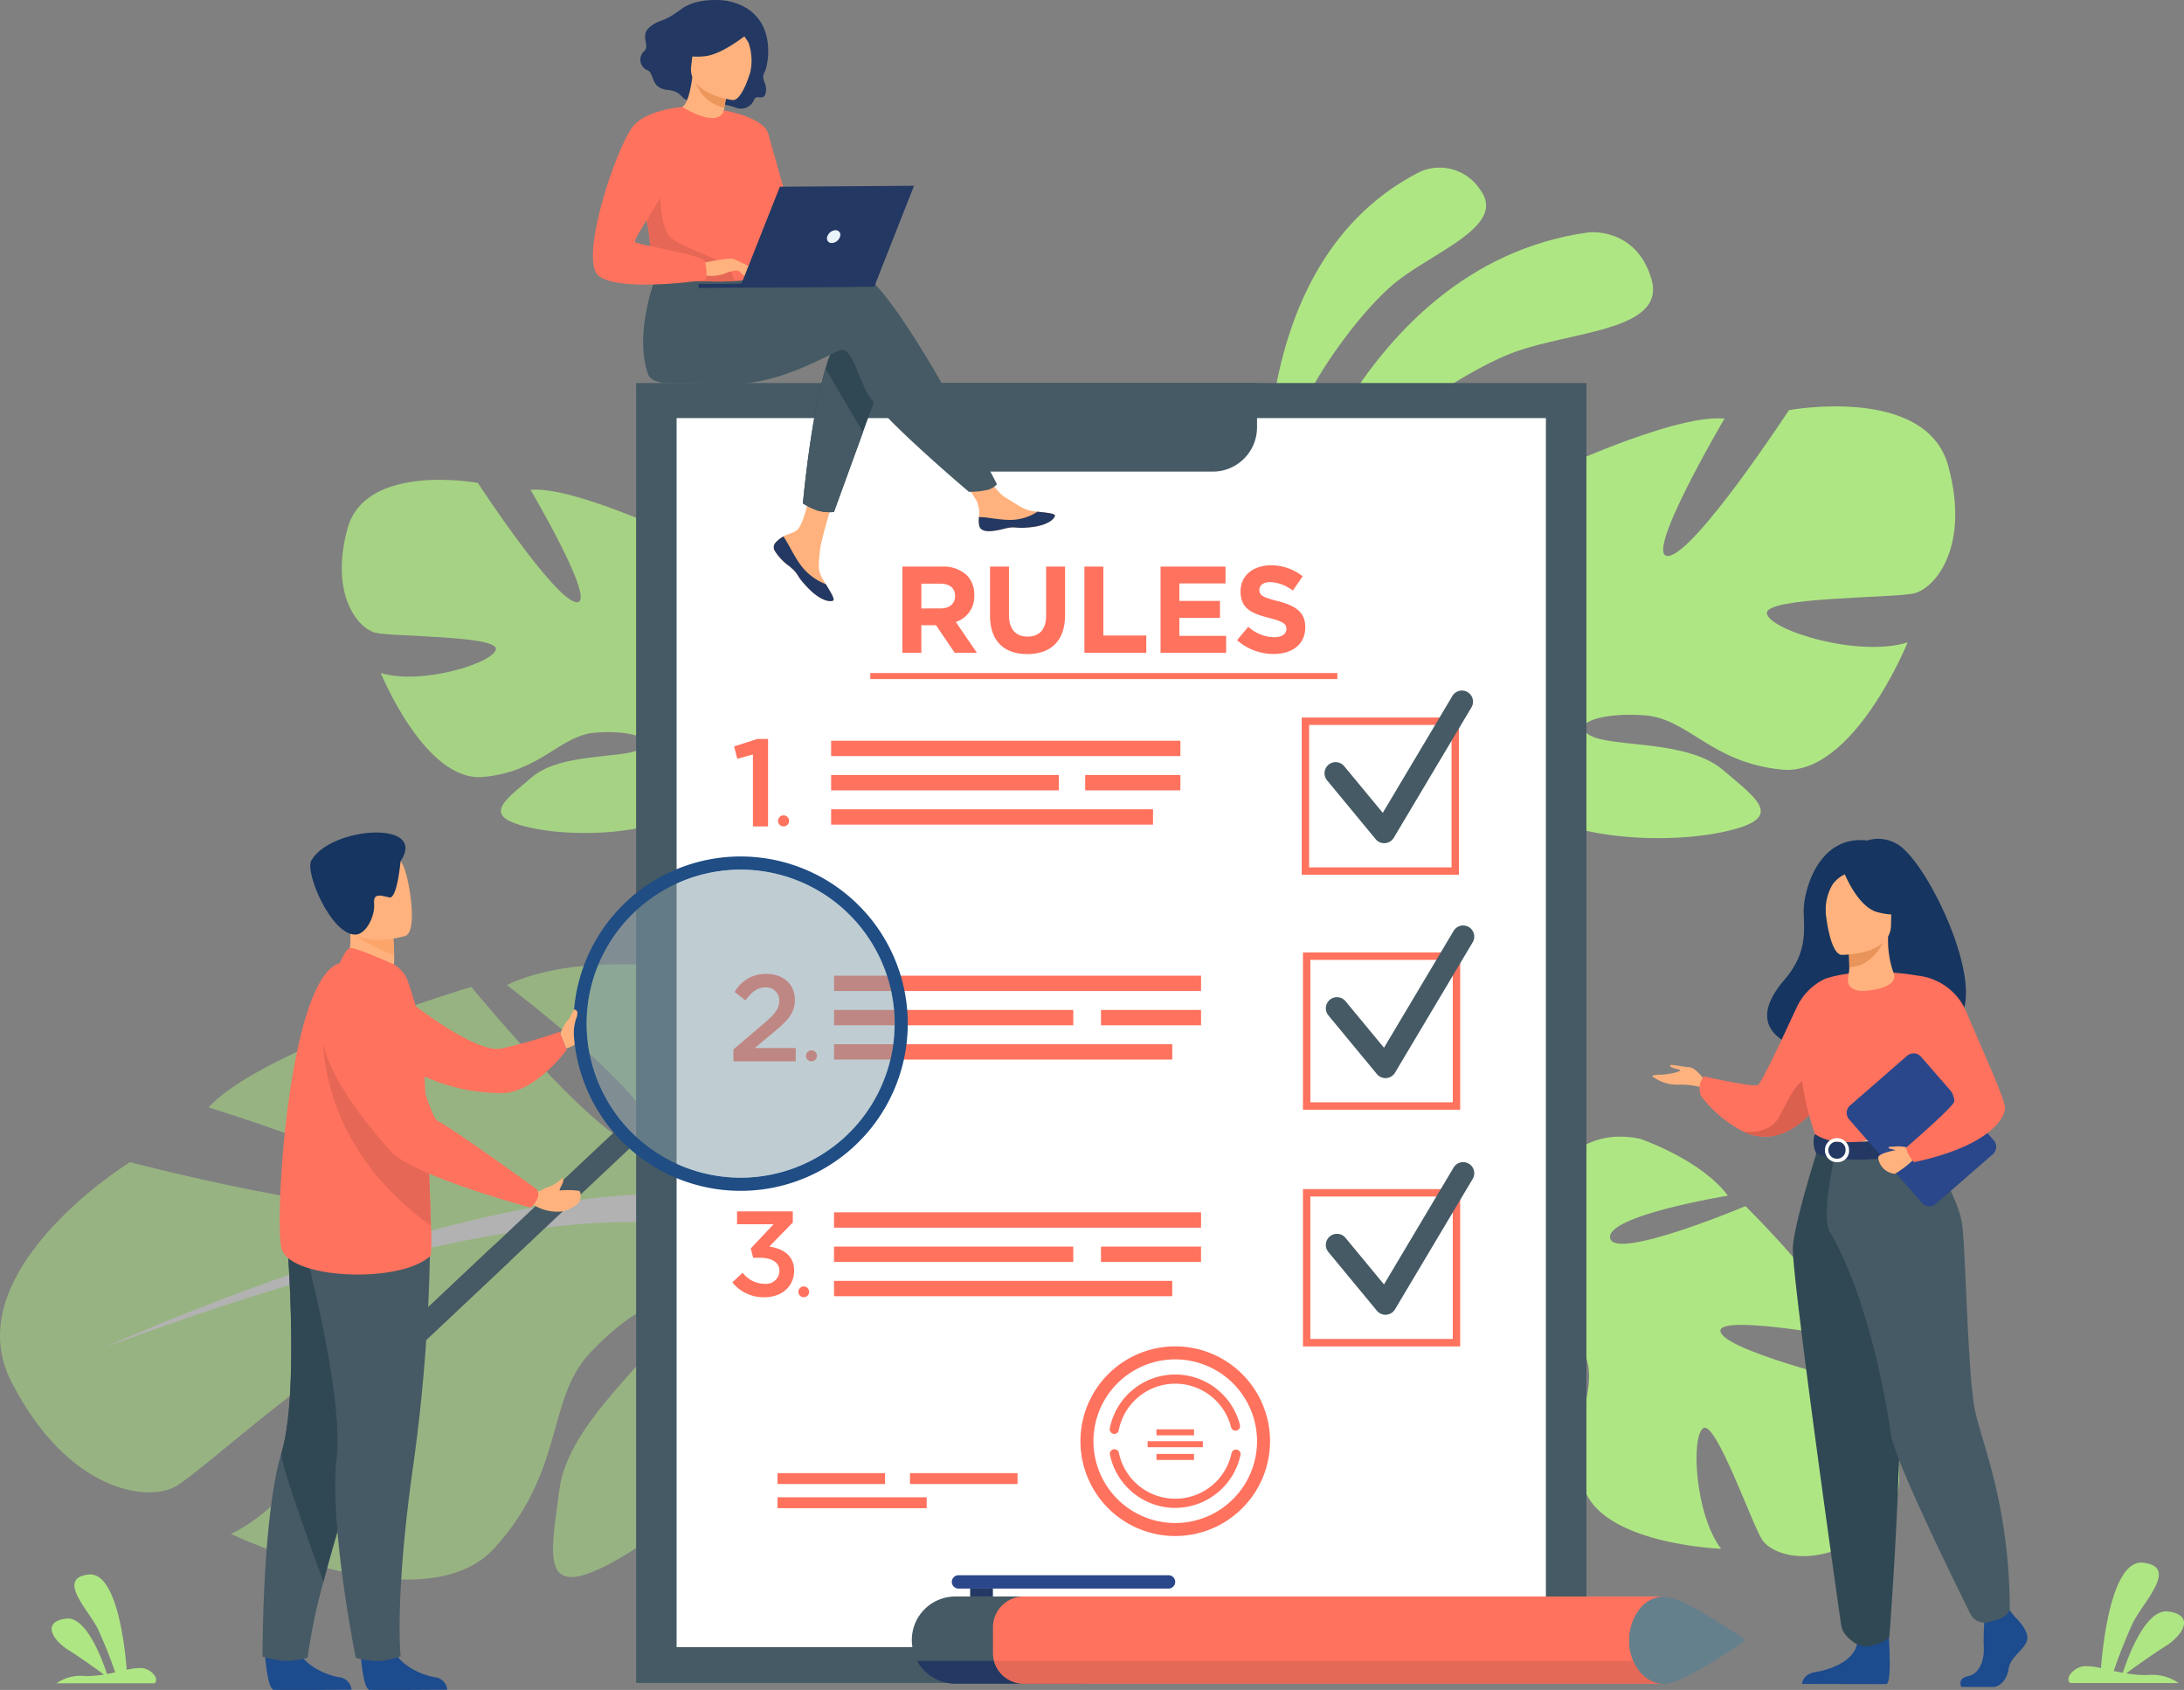 <svg xmlns="http://www.w3.org/2000/svg" width="291.023" height="225.125" viewBox="0 0 291.023 225.125">
  <rect x="0" y="0" width="291.023" height="225.125" fill="#808080" stroke="none"/>
  <g id="Grupo_140999" data-name="Grupo 140999" transform="translate(-417.618 -275.829)">
    <g id="Grupo_140934" data-name="Grupo 140934" transform="translate(586.489 298.159)">
      <path id="Trazado_201703" data-name="Trazado 201703" d="M1683.217,538.653s9.578-40.6,41.891-45.06c0,0,6.287-.772,8.38,6.151s-10.406,6.973-18.133,9.757S1689.615,524.09,1683.217,538.653Z" transform="translate(-1682.318 -484.963)" fill="#afe684"/>
      <path id="Trazado_201704" data-name="Trazado 201704" d="M1677.052,479.1s-3.359-33.627,20.221-45.562a6.454,6.454,0,0,1,8.041,2.5c3.428,4.752-6.136,8.084-11.322,12.254S1678.117,466.252,1677.052,479.1Z" transform="translate(-1676.887 -433.003)" fill="#afe684"/>
    </g>
    <g id="Grupo_140936" data-name="Grupo 140936" transform="translate(463.157 339.747)" opacity="0.8">
      <path id="Trazado_201705" data-name="Trazado 201705" d="M859.64,761.612s13.859-7.761,7.392-18.294c0,0-5.174-6.468-10.718-8.131,0,0,2.957,15.707,0,16.077s-2.033-17.74-2.033-17.74-14.6-7.022-20.327-6.468c0,0,9.055,15.337,6.1,14.968s-13.12-15.892-13.12-15.892-14.968-2.772-17.37,6.1,1.478,13.3,3.7,13.859,16.446.37,16.077,2.218-9.979,4.8-15.338,3.141c0,0,5.913,14.6,13.674,13.859s10.163-5.544,14.968-5.913,8.316.924,5.913,2.217-10.533.424-14.414,3.723-7.022,5.332.185,6.81,20.142.554,22.729-4.989Z" transform="translate(-808.804 -725.722)" fill="#afe684"/>
      <g id="Grupo_140935" data-name="Grupo 140935" transform="translate(7.595 9.28)">
        <path id="Trazado_201706" data-name="Trazado 201706" d="M862.263,791.04s38.806,12.566,43.241,26.61a29.479,29.479,0,0,0,3.7,13.49v2.772s-4.065-9.424-6.283-10.718C902.917,823.193,911.6,811,862.263,791.04Z" transform="translate(-862.263 -791.04)" fill="#afe684"/>
        <path id="Trazado_201707" data-name="Trazado 201707" d="M1181.435,1062.867a25.594,25.594,0,0,1,2.573,20.15l-1.54-.414s1.495-12.184-1.636-18.312S1181.435,1062.867,1181.435,1062.867Z" transform="translate(-1134.499 -1022.767)" fill="#afe684"/>
      </g>
    </g>
    <g id="Grupo_140938" data-name="Grupo 140938" transform="translate(417.618 404.277)" opacity="0.5">
      <path id="Trazado_201708" data-name="Trazado 201708" d="M592.348,1213.949s9.079-27.2-12.353-33.409c0,0-14.766-2.351-24.189,2.162,0,0,23.029,17.383,19.53,21.468s-24.265-21.22-24.265-21.22-28.024,8.357-35,16.056c0,0,30.723,9.482,26.326,12.58s-36.825-5.284-36.825-5.284-23.355,14.482-15.788,29.244,18.137,15.971,21.771,14.017,22.411-19.485,24.162-16.569-7.489,18.538-16.665,22.827c0,0,25.63,12.311,35.1,1.9s6.837-19.749,12.8-26.079,12.227-8.868,10.59-4.222-13.551,13.361-14.725,22.481-2.9,15.65,8.52,8.869,27.57-23.728,24.291-34.274Z" transform="translate(-488.274 -1179.928)" fill="#afe684"/>
      <g id="Grupo_140937" data-name="Grupo 140937" transform="translate(14.006 30.621)">
        <path id="Trazado_201709" data-name="Trazado 201709" d="M586.859,1415.854s67.085-30.361,90.067-16.995c0,0,7.812,9.579,3.28,10.546C680.206,1409.4,676.988,1382.567,586.859,1415.854Z" transform="translate(-586.859 -1395.459)" fill="#e4e4e4"/>
      </g>
    </g>
    <g id="Grupo_140940" data-name="Grupo 140940" transform="translate(585.86 427.246)">
      <path id="Trazado_201710" data-name="Trazado 201710" d="M1879.493,1355.553s2.675-16.267,15.239-13.679c0,0,8.14,2.763,11.722,7.585,0,0-16.372,2.667-15.688,5.682s18.029-4.287,18.029-4.287,12.012,11.763,13.5,17.549c0,0-18.167-3.414-16.761-.66s20.145,7.186,20.145,7.186,8,13.626.189,19.105-13.505,3.26-14.83,1.292-6.174-15.918-7.846-14.9-1.161,11.435,2.356,16.077c0,0-16.335-.61-18.357-8.445s1.817-11.877.48-16.7-3.841-7.788-4.254-4.987,3.309,10.428,1.462,15.381-2.721,8.737-6.711,2.227-7.66-19.459-3.165-23.943Z" transform="translate(-1844.451 -1341.595)" fill="#afe684"/>
      <g id="Grupo_140939" data-name="Grupo 140939" transform="translate(0 13.949)">
        <path id="Trazado_201711" data-name="Trazado 201711" d="M1856.646,1472.576s-25.978-33.426-41.25-32.789a30.6,30.6,0,0,1-14.47,1.162l-2.7.98s10.633.636,12.679,2.343C1810.9,1444.271,1819.732,1431.485,1856.646,1472.576Z" transform="translate(-1780.354 -1439.778)" fill="#afe684"/>
        <path id="Trazado_201712" data-name="Trazado 201712" d="M1693.032,1445.211s-10.983-2.628-20.572,4.612l.948,1.356s11.362-5.765,18.448-4.876S1693.032,1445.211,1693.032,1445.211Z" transform="translate(-1672.46 -1444.04)" fill="#afe684"/>
      </g>
    </g>
    <g id="Grupo_140942" data-name="Grupo 140942" transform="translate(604.881 329.961)">
      <path id="Trazado_201713" data-name="Trazado 201713" d="M1817.48,700.716s-16.941-9.487-9.035-22.362c0,0,6.325-7.906,13.1-9.939,0,0-3.614,19.2,0,19.652s2.485-21.685,2.485-21.685,17.844-8.583,24.847-7.906c0,0-11.068,18.748-7.454,18.3s16.038-19.426,16.038-19.426,18.3-3.388,21.233,7.454-1.807,16.263-4.518,16.941-20.1.452-19.652,2.711,12.2,5.873,18.748,3.84c0,0-7.228,17.845-16.715,16.941s-12.423-6.777-18.3-7.228-10.165,1.129-7.228,2.711,12.875.518,17.619,4.551,8.583,6.517-.226,8.325-24.621.677-27.783-6.1Z" transform="translate(-1806.343 -656.845)" fill="#afe684"/>
      <g id="Grupo_140941" data-name="Grupo 140941" transform="translate(2.19 11.344)">
        <path id="Trazado_201714" data-name="Trazado 201714" d="M1910.31,736.689s-47.435,15.36-52.856,32.527a36.036,36.036,0,0,1-4.518,16.489v3.388s4.969-11.52,7.68-13.1C1860.616,775.992,1850,761.084,1910.31,736.689Z" transform="translate(-1848.506 -736.689)" fill="#afe684"/>
        <path id="Trazado_201715" data-name="Trazado 201715" d="M1826.186,1068.963s-7.315,11.109-3.145,24.631l1.882-.505s-1.827-14.894,2-22.385S1826.186,1068.963,1826.186,1068.963Z" transform="translate(-1821.757 -1019.946)" fill="#afe684"/>
      </g>
    </g>
    <g id="Grupo_140986" data-name="Grupo 140986" transform="translate(502.381 326.854)">
      <g id="Grupo_140943" data-name="Grupo 140943" transform="translate(0)">
        <rect id="Rectángulo_42593" data-name="Rectángulo 42593" width="126.629" height="173.167" fill="#455a64"/>
        <path id="Trazado_201813" data-name="Trazado 201813" d="M0,0H115.837V163.723H0Z" transform="translate(5.396 4.673)" fill="#fff"/>
        <path id="Trazado_201716" data-name="Trazado 201716" d="M1361.5,634.977v5.9a5.9,5.9,0,0,0,5.893,5.9h31.655a5.9,5.9,0,0,0,5.893-5.9v-5.9Z" transform="translate(-1322.203 -634.977)" fill="#455a64"/>
      </g>
      <g id="Grupo_140944" data-name="Grupo 140944" transform="translate(18.842 145.22)">
        <rect id="Rectángulo_42595" data-name="Rectángulo 42595" width="14.332" height="1.451" fill="#ff725e"/>
        <rect id="Rectángulo_42596" data-name="Rectángulo 42596" width="14.332" height="1.451" transform="translate(17.651)" fill="#ff725e"/>
        <rect id="Rectángulo_42597" data-name="Rectángulo 42597" width="19.876" height="1.451" transform="translate(0 3.219)" fill="#ff725e"/>
      </g>
      <g id="Grupo_140946" data-name="Grupo 140946" transform="translate(31.208 24.289)">
        <g id="Grupo_140945" data-name="Grupo 140945" transform="translate(4.279)">
          <path id="Trazado_201717" data-name="Trazado 201717" d="M1334.665,807.093h5.246a4.573,4.573,0,0,1,3.344,1.164,3.629,3.629,0,0,1,.984,2.656,3.564,3.564,0,0,1-2.459,3.557l2.8,4.1h-2.951l-2.492-3.672h-1.951v3.672h-2.525Zm5.082,5.574c1.23,0,1.935-.656,1.935-1.656,0-1.082-.754-1.639-1.984-1.639h-2.508v3.3Z" transform="translate(-1334.665 -806.929)" fill="#ff725e"/>
          <path id="Trazado_201718" data-name="Trazado 201718" d="M1416.828,813.651v-6.558h2.525v6.492c0,1.869.934,2.836,2.475,2.836s2.475-.935,2.475-2.754v-6.574h2.525v6.476c0,3.476-1.951,5.181-5.033,5.181S1416.828,817.028,1416.828,813.651Z" transform="translate(-1405.155 -806.929)" fill="#ff725e"/>
          <path id="Trazado_201719" data-name="Trazado 201719" d="M1505.338,807.093h2.525v9.181h5.722v2.3h-8.246Z" transform="translate(-1481.09 -806.929)" fill="#ff725e"/>
          <path id="Trazado_201720" data-name="Trazado 201720" d="M1576.769,807.093h8.656v2.246h-6.148v2.328h5.41v2.246h-5.41v2.41h6.23v2.246h-8.738Z" transform="translate(-1542.373 -806.929)" fill="#ff725e"/>
          <path id="Trazado_201721" data-name="Trazado 201721" d="M1648.547,815.907l1.492-1.787a5.264,5.264,0,0,0,3.426,1.394c1.033,0,1.656-.41,1.656-1.115,0-.639-.393-.967-2.312-1.459-2.312-.59-3.8-1.229-3.8-3.541,0-2.082,1.672-3.459,4.017-3.459a6.643,6.643,0,0,1,4.262,1.459l-1.312,1.9a5.384,5.384,0,0,0-2.984-1.131c-.967,0-1.475.443-1.475,1.033,0,.754.492,1,2.476,1.508,2.328.607,3.64,1.443,3.64,3.475,0,2.279-1.738,3.558-4.214,3.558A7.3,7.3,0,0,1,1648.547,815.907Z" transform="translate(-1603.953 -805.939)" fill="#ff725e"/>
        </g>
        <rect id="Rectángulo_42598" data-name="Rectángulo 42598" width="62.234" height="0.803" transform="translate(0 14.346)" fill="#ff725e"/>
      </g>
      <g id="Grupo_140957" data-name="Grupo 140957" transform="translate(13.055 40.97)">
        <g id="Grupo_140949" data-name="Grupo 140949" transform="translate(75.641)">
          <g id="Grupo_140947" data-name="Grupo 140947" transform="translate(0 3.592)">
            <path id="Trazado_201722" data-name="Trazado 201722" d="M1730.138,969.581h-20.95V948.63h20.95Zm-19.964-.987h18.977V949.617h-18.977Z" transform="translate(-1709.188 -948.63)" fill="#ff725e"/>
          </g>
          <g id="Grupo_140948" data-name="Grupo 140948" transform="translate(3.051)">
            <path id="Trazado_201723" data-name="Trazado 201723" d="M1738.6,943.678a1.48,1.48,0,0,1-1.141-.537L1731,935.32a1.48,1.48,0,1,1,2.281-1.886l5.127,6.2,9.275-15.567a1.48,1.48,0,1,1,2.543,1.515l-10.35,17.371a1.479,1.479,0,0,1-1.158.718C1738.681,943.676,1738.643,943.678,1738.6,943.678Z" transform="translate(-1730.66 -923.346)" fill="#455a64"/>
          </g>
        </g>
        <g id="Grupo_140956" data-name="Grupo 140956" transform="translate(0 6.446)">
          <g id="Grupo_140953" data-name="Grupo 140953" transform="translate(12.931 0.238)">
            <g id="Grupo_140950" data-name="Grupo 140950">
              <rect id="Rectángulo_42599" data-name="Rectángulo 42599" width="46.542" height="2.044" fill="#ff725e"/>
            </g>
            <g id="Grupo_140951" data-name="Grupo 140951" transform="translate(0 9.13)">
              <rect id="Rectángulo_42600" data-name="Rectángulo 42600" width="42.893" height="2.044" fill="#ff725e"/>
            </g>
            <g id="Grupo_140952" data-name="Grupo 140952" transform="translate(0 4.565)">
              <rect id="Rectángulo_42601" data-name="Rectángulo 42601" width="12.687" height="2.044" transform="translate(33.855)" fill="#ff725e"/>
              <rect id="Rectángulo_42602" data-name="Rectángulo 42602" width="30.339" height="2.044" fill="#ff725e"/>
            </g>
          </g>
          <g id="Grupo_140955" data-name="Grupo 140955">
            <g id="Grupo_140954" data-name="Grupo 140954">
              <path id="Trazado_201724" data-name="Trazado 201724" d="M1179.293,970.783l-2.082.579-.43-1.653,3.107-.992h1.421v11.651h-2.016Z" transform="translate(-1176.781 -968.717)" fill="#ff725e"/>
            </g>
            <path id="Trazado_201725" data-name="Trazado 201725" d="M1218.021,1041.1a.736.736,0,1,1,.736.736A.736.736,0,0,1,1218.021,1041.1Z" transform="translate(-1212.162 -1030.184)" fill="#ff725e"/>
          </g>
        </g>
      </g>
      <g id="Grupo_140969" data-name="Grupo 140969" transform="translate(12.966 72.266)">
        <g id="Grupo_140960" data-name="Grupo 140960" transform="translate(75.893)">
          <g id="Grupo_140958" data-name="Grupo 140958" transform="translate(0 3.592)">
            <path id="Trazado_201726" data-name="Trazado 201726" d="M1731.28,1189.864h-20.95v-20.95h20.95Zm-19.963-.987h18.977V1169.9h-18.977Z" transform="translate(-1710.33 -1168.914)" fill="#ff725e"/>
          </g>
          <g id="Grupo_140959" data-name="Grupo 140959" transform="translate(3.051)">
            <path id="Trazado_201727" data-name="Trazado 201727" d="M1739.747,1163.961a1.481,1.481,0,0,1-1.141-.537l-6.465-7.821a1.48,1.48,0,0,1,2.282-1.886l5.127,6.2,9.275-15.567a1.48,1.48,0,1,1,2.543,1.515l-10.35,17.371a1.48,1.48,0,0,1-1.158.718C1739.823,1163.96,1739.785,1163.961,1739.747,1163.961Z" transform="translate(-1731.802 -1143.629)" fill="#455a64"/>
          </g>
        </g>
        <g id="Grupo_140968" data-name="Grupo 140968" transform="translate(0 6.446)">
          <g id="Grupo_140962" data-name="Grupo 140962">
            <g id="Grupo_140961" data-name="Grupo 140961">
              <path id="Trazado_201728" data-name="Trazado 201728" d="M1176.15,1199.059l3.955-3.364c1.575-1.329,2.15-2.068,2.15-3.1a1.722,1.722,0,0,0-1.854-1.789c-1.05,0-1.772.574-2.658,1.723l-1.428-1.116a4.709,4.709,0,0,1,4.234-2.412c2.248,0,3.791,1.378,3.791,3.462,0,1.8-.968,2.773-2.986,4.447l-2.363,1.969h5.464v1.772h-8.3Z" transform="translate(-1176.15 -1189)" fill="#ff725e"/>
            </g>
            <path id="Trazado_201729" data-name="Trazado 201729" d="M1244.211,1261.451a.731.731,0,1,1,.731.731A.731.731,0,0,1,1244.211,1261.451Z" transform="translate(-1234.542 -1250.531)" fill="#ff725e"/>
          </g>
          <g id="Grupo_140967" data-name="Grupo 140967" transform="translate(13.406 0.238)">
            <g id="Grupo_140966" data-name="Grupo 140966">
              <g id="Grupo_140963" data-name="Grupo 140963">
                <rect id="Rectángulo_42603" data-name="Rectángulo 42603" width="48.908" height="2.044" fill="#ff725e"/>
              </g>
              <g id="Grupo_140964" data-name="Grupo 140964" transform="translate(0 9.13)">
                <rect id="Rectángulo_42604" data-name="Rectángulo 42604" width="45.073" height="2.044" fill="#ff725e"/>
              </g>
              <g id="Grupo_140965" data-name="Grupo 140965" transform="translate(0 4.565)">
                <rect id="Rectángulo_42605" data-name="Rectángulo 42605" width="13.332" height="2.044" transform="translate(35.575)" fill="#ff725e"/>
                <rect id="Rectángulo_42606" data-name="Rectángulo 42606" width="31.881" height="2.044" fill="#ff725e"/>
              </g>
            </g>
          </g>
        </g>
      </g>
      <g id="Grupo_140980" data-name="Grupo 140980" transform="translate(12.82 103.793)">
        <g id="Grupo_140972" data-name="Grupo 140972" transform="translate(76.038)">
          <g id="Grupo_140970" data-name="Grupo 140970" transform="translate(0 3.592)">
            <path id="Trazado_201730" data-name="Trazado 201730" d="M1731.28,1411.773h-20.95v-20.95h20.95Zm-19.963-.987h18.977V1391.81h-18.977Z" transform="translate(-1710.33 -1390.823)" fill="#ff725e"/>
          </g>
          <g id="Grupo_140971" data-name="Grupo 140971" transform="translate(3.051)">
            <path id="Trazado_201731" data-name="Trazado 201731" d="M1739.747,1385.871a1.48,1.48,0,0,1-1.141-.537l-6.465-7.821a1.48,1.48,0,0,1,2.282-1.886l5.127,6.2,9.275-15.567a1.48,1.48,0,0,1,2.543,1.515l-10.35,17.371a1.48,1.48,0,0,1-1.158.718C1739.823,1385.87,1739.785,1385.871,1739.747,1385.871Z" transform="translate(-1731.802 -1365.54)" fill="#455a64"/>
          </g>
        </g>
        <g id="Grupo_140977" data-name="Grupo 140977" transform="translate(13.551 6.684)">
          <g id="Grupo_140976" data-name="Grupo 140976">
            <g id="Grupo_140973" data-name="Grupo 140973">
              <rect id="Rectángulo_42607" data-name="Rectángulo 42607" width="48.908" height="2.044" fill="#ff725e"/>
            </g>
            <g id="Grupo_140974" data-name="Grupo 140974" transform="translate(0 9.13)">
              <rect id="Rectángulo_42608" data-name="Rectángulo 42608" width="45.073" height="2.044" fill="#ff725e"/>
            </g>
            <g id="Grupo_140975" data-name="Grupo 140975" transform="translate(0 4.565)">
              <rect id="Rectángulo_42609" data-name="Rectángulo 42609" width="13.332" height="2.044" transform="translate(35.575)" fill="#ff725e"/>
              <rect id="Rectángulo_42610" data-name="Rectángulo 42610" width="31.881" height="2.044" fill="#ff725e"/>
            </g>
          </g>
        </g>
        <g id="Grupo_140979" data-name="Grupo 140979" transform="translate(0 6.555)">
          <g id="Grupo_140978" data-name="Grupo 140978">
            <path id="Trazado_201732" data-name="Trazado 201732" d="M1175.126,1421.134l1.381-1.285a3.666,3.666,0,0,0,2.954,1.477,1.764,1.764,0,0,0,1.943-1.734c0-1.108-1.011-1.734-2.585-1.734h-.915l-.321-1.236,3.035-3.228h-4.865v-1.718h7.434v1.477l-3.131,3.212c1.782.257,3.308,1.172,3.308,3.2,0,2.071-1.606,3.549-3.934,3.549A5.329,5.329,0,0,1,1175.126,1421.134Z" transform="translate(-1175.126 -1411.676)" fill="#ff725e"/>
          </g>
          <path id="Trazado_201733" data-name="Trazado 201733" d="M1237.09,1482.8a.715.715,0,1,1,.715.715A.715.715,0,0,1,1237.09,1482.8Z" transform="translate(-1228.286 -1472.081)" fill="#ff725e"/>
        </g>
      </g>
      <g id="Grupo_140985" data-name="Grupo 140985" transform="translate(59.21 128.336)">
        <g id="Grupo_140981" data-name="Grupo 140981" transform="translate(3.914 13.691)">
          <path id="Trazado_201734" data-name="Trazado 201734" d="M1537.909,1642.479a8.913,8.913,0,0,1-8.705-7.1.609.609,0,0,1,1.193-.244,7.671,7.671,0,0,0,15.01.072.609.609,0,1,1,1.19.256A8.929,8.929,0,0,1,1537.909,1642.479Z" transform="translate(-1529.191 -1634.653)" fill="#ff725e"/>
        </g>
        <g id="Grupo_140982" data-name="Grupo 140982" transform="translate(3.897 3.746)">
          <path id="Trazado_201735" data-name="Trazado 201735" d="M1529.682,1572.562a.6.6,0,0,1-.116-.011.608.608,0,0,1-.482-.713,8.888,8.888,0,0,1,17.342-.471.609.609,0,1,1-1.181.3,7.671,7.671,0,0,0-14.967.407A.609.609,0,0,1,1529.682,1572.562Z" transform="translate(-1529.073 -1564.65)" fill="#ff725e"/>
        </g>
        <g id="Grupo_140983" data-name="Grupo 140983">
          <path id="Trazado_201736" data-name="Trazado 201736" d="M1514.276,1563.548a12.632,12.632,0,1,1,12.632-12.632A12.646,12.646,0,0,1,1514.276,1563.548Zm0-23.533a10.9,10.9,0,1,0,10.9,10.9A10.914,10.914,0,0,0,1514.276,1540.015Z" transform="translate(-1501.645 -1538.285)" fill="#ff725e"/>
        </g>
        <g id="Grupo_140984" data-name="Grupo 140984" transform="translate(8.949 11.049)">
          <rect id="Rectángulo_42611" data-name="Rectángulo 42611" width="5.003" height="0.801" transform="translate(1.18)" fill="#ff725e"/>
          <rect id="Rectángulo_42612" data-name="Rectángulo 42612" width="5.003" height="0.801" transform="translate(1.18 3.277)" fill="#ff725e"/>
          <rect id="Rectángulo_42613" data-name="Rectángulo 42613" width="7.364" height="0.801" transform="translate(0 1.582)" fill="#ff725e"/>
        </g>
      </g>
    </g>
    <g id="Grupo_140990" data-name="Grupo 140990" transform="translate(452.599 386.733)">
      <path id="Trazado_201737" data-name="Trazado 201737" d="M1013.746,1228.485s.394-.885.648-1.3,1.344-1.647,1.529-1.369.927,2.149.533,2.673.026,1.435-1.933,1.987Z" transform="translate(-974.071 -1201.714)" fill="#ffb27d"/>
      <path id="Trazado_201738" data-name="Trazado 201738" d="M860.564,1205.54s10.025,8.368,13.934,7.594a77.066,77.066,0,0,0,7.748-2.214l.938,2.4s-4.207,5.707-8.593,5.744a24.984,24.984,0,0,1-11.921-2.969Z" transform="translate(-842.652 -1184.357)" fill="#ff725e"/>
      <path id="Trazado_201739" data-name="Trazado 201739" d="M736.814,1817.7s.291,4.695,1.2,4.762c.121.009,4.607.009,4.607.009l5.726-.033a1.858,1.858,0,0,0-1.711-1.671c-1.674-.292-4.476-1.468-5.489-3.68C740.079,1814.754,736.814,1817.7,736.814,1817.7Z" transform="translate(-736.484 -1708.246)" fill="#1c4b8e"/>
      <path id="Trazado_201740" data-name="Trazado 201740" d="M734.491,1479.124a11.937,11.937,0,0,0,3.1.582,11.385,11.385,0,0,0,2.894-.413,79.235,79.235,0,0,1,2.131-10.153c.946-3.66,2.3-8.366,4.217-14.214,5.312-16.162,6.927-25.617,7.074-26.512.008-.047.011-.071.011-.071l-.017-.008-16.33-7.17s2.018,22.275-.557,30.825a36.008,36.008,0,0,0-.935,4.1C734.453,1465.374,734.491,1479.124,734.491,1479.124Z" transform="translate(-734.49 -1369.349)" fill="#455a64"/>
      <path id="Trazado_201741" data-name="Trazado 201741" d="M757.758,1469.141c.946-3.66,2.3-8.366,4.217-14.214,5.311-16.162,6.927-25.617,7.074-26.512,0-.027,0-.052-.006-.078l-16.33-7.17s2.018,22.275-.557,30.825C751.8,1453.186,757.758,1469.141,757.758,1469.141Z" transform="translate(-749.633 -1369.349)" fill="#304854"/>
      <path id="Trazado_201742" data-name="Trazado 201742" d="M826.587,1817.7s.291,4.695,1.2,4.762c.121.009,4.607.009,4.607.009l5.726-.033a1.858,1.858,0,0,0-1.711-1.671c-1.674-.292-4.475-1.468-5.49-3.68C829.852,1814.754,826.587,1817.7,826.587,1817.7Z" transform="translate(-813.502 -1708.246)" fill="#1c4b8e"/>
      <path id="Trazado_201743" data-name="Trazado 201743" d="M786.91,1424.861a232.447,232.447,0,0,1-2.285,32.157c-2.5,17.723-1.651,25.246-1.651,25.246a17.017,17.017,0,0,1-2.408.613,10.929,10.929,0,0,1-3.573-.414s-3.575-17.729-2.55-26.6-4.895-30.439-4.895-30.439Z" transform="translate(-764.567 -1372.519)" fill="#455a64"/>
      <path id="Trazado_201744" data-name="Trazado 201744" d="M810.253,1144.021l3.188,2.09,2.9-.821a6.935,6.935,0,0,0,.679-3.481,21.659,21.659,0,0,0-.114-2.318l-4.3-1.9-1.6-.707c0,.025.125,1.317.142,1.506A10.979,10.979,0,0,1,810.253,1144.021Z" transform="translate(-799.489 -1125.457)" fill="#ffb27d"/>
      <path id="Trazado_201745" data-name="Trazado 201745" d="M770.743,1217.587c-3.968,3.831-18.983,3.186-19.909-1.034s1.009-35.929,7.786-37.921c1.406-.413,8.925,2.017,8.925,2.017a47.689,47.689,0,0,1,1.954,7.016c.15.765.588,8.868.917,16.448.153,3.545.282,6.977.349,9.49A27.39,27.39,0,0,1,770.743,1217.587Z" transform="translate(-748.327 -1161.232)" fill="#ff725e"/>
      <path id="Trazado_201746" data-name="Trazado 201746" d="M818.062,1142.719c.873,1.475,3.934,2.766,5.556,3.358a21.648,21.648,0,0,0-.114-2.318l-4.3-1.9C818.252,1141.847,817.673,1142.06,818.062,1142.719Z" transform="translate(-806.083 -1129.724)" fill="#fca56b"/>
      <path id="Trazado_201747" data-name="Trazado 201747" d="M810.166,1084.511s-6.929,2.161-8.209-2.174-3.036-6.977,1.334-8.541,5.722-.164,6.5,1.18S811.936,1083.837,810.166,1084.511Z" transform="translate(-791.124 -1070.739)" fill="#ffb27d"/>
      <path id="Trazado_201748" data-name="Trazado 201748" d="M791.316,1060.261s-.442,5.046-1.486,4.827-2.192-.688-2.039.833-1.015,4.128-2.519,4.122c-3.227-.013-6.733-8.294-5.85-9.864C781.971,1055.649,795,1054.734,791.316,1060.261Z" transform="translate(-772.92 -1056.442)" fill="#163560"/>
      <path id="Trazado_201749" data-name="Trazado 201749" d="M814.028,1166.841c-.089-.038-5.158-2.312-5.751-2.116s-1.332,2.006-1.332,2.006l8.926,2.018A4.432,4.432,0,0,0,814.028,1166.841Z" transform="translate(-796.651 -1149.331)" fill="#ff725e"/>
      <g id="Grupo_140988" data-name="Grupo 140988" transform="translate(17.862 3.195)">
        <path id="Trazado_201750" data-name="Trazado 201750" d="M891.287,1336.125l-28.415,26.753c-.557.524-1.259.691-1.561.371l-.959-1.019c-.3-.32-.092-1.011.465-1.535l28.415-26.753c.557-.524,1.259-.692,1.561-.371l.959,1.019C892.052,1334.909,891.844,1335.6,891.287,1336.125Z" transform="translate(-860.214 -1297.254)" fill="#455a64"/>
        <path id="Trazado_201751" data-name="Trazado 201751" d="M875.341,1445.022l-12.469,11.74c-.557.524-1.259.692-1.561.371l-.959-1.019c-.3-.32-.092-1.011.465-1.535l12.469-11.74Z" transform="translate(-860.214 -1391.138)" fill="#455a64"/>
        <path id="Trazado_201752" data-name="Trazado 201752" d="M1027.123,1107.7a22.272,22.272,0,1,0,36.915-22.382q-.171-.17-.35-.337a22.273,22.273,0,0,0-36.565,22.719Zm6.366-20.555a20.514,20.514,0,1,1,.884,29A20.489,20.489,0,0,1,1033.488,1087.149Z" transform="translate(-1002.581 -1078.934)" fill="#1f4d84"/>
        <g id="Grupo_140987" data-name="Grupo 140987" transform="translate(25.334 1.758)" opacity="0.5">
          <path id="Trazado_201753" data-name="Trazado 201753" d="M1073.981,1125.879a20.515,20.515,0,1,1-.884-29A20.428,20.428,0,0,1,1073.981,1125.879Z" transform="translate(-1038.528 -1091.31)" fill="#809ba8"/>
        </g>
      </g>
      <path id="Trazado_201754" data-name="Trazado 201754" d="M805.579,1267.793c-15.657-11.157-14.355-26.044-14.355-26.044,5.723,3.228,11.4,10.364,14.006,16.554C805.384,1261.849,805.513,1265.281,805.579,1267.793Z" transform="translate(-783.141 -1215.422)" fill="#e66755"/>
      <g id="Grupo_140989" data-name="Grupo 140989" transform="translate(7.757 19.418)">
        <path id="Trazado_201755" data-name="Trazado 201755" d="M989.87,1381.844a4.273,4.273,0,0,0,2-1.235s.471.032-.077,1.036c-.046.084-.148.3-.224.453a.1.1,0,0,0,.082.14,10.437,10.437,0,0,1,2.505.052c.169.035.219.441.212.614a1.567,1.567,0,0,1-.33,1.069,5.47,5.47,0,0,1-1.979,1.036,5.983,5.983,0,0,1-3.061-.385l-1-.464.311-1.863.252.053C988.958,1382.435,989.453,1381.947,989.87,1381.844Z" transform="translate(-959.735 -1353.972)" fill="#ffb27d"/>
        <path id="Trazado_201756" data-name="Trazado 201756" d="M794.272,1193.121s-14.068,2.679,4.139,23.051c2.912,3.258,18.644,7.5,18.644,7.5s1.6-1.358.791-2.457c0,0-10.832-7.866-13.216-9.117-1.072-.562-4.161-12.555-5.909-15.443A7.88,7.88,0,0,0,794.272,1193.121Z" transform="translate(-789.086 -1193.121)" fill="#ff725e"/>
      </g>
      <path id="Trazado_201757" data-name="Trazado 201757" d="M1016.431,1225.9a7.16,7.16,0,0,0,.55-1.343,7.424,7.424,0,0,1,.908-2.055c.1-.1.411.028.448.438a2.387,2.387,0,0,1-.226.89,10.037,10.037,0,0,0-.3,1.768C1017.6,1226.309,1016.431,1225.9,1016.431,1225.9Z" transform="translate(-976.375 -1198.885)" fill="#ffb27d"/>
    </g>
    <g id="Grupo_140992" data-name="Grupo 140992" transform="translate(539.12 485.673)">
      <path id="Trazado_201758" data-name="Trazado 201758" d="M1343.475,1778.576a5.5,5.5,0,0,0,.044.707,5.8,5.8,0,0,0,5.76,5.1H1430.9a5.8,5.8,0,0,0,0-11.609h-81.625A5.8,5.8,0,0,0,1343.475,1778.576Z" transform="translate(-1343.475 -1769.939)" fill="#455a64"/>
      <path id="Trazado_201759" data-name="Trazado 201759" d="M1381.918,1754.622H1409.9a.893.893,0,0,0,.891-.891h0a.893.893,0,0,0-.891-.891h-27.986a.893.893,0,0,0-.891.891h0A.893.893,0,0,0,1381.918,1754.622Z" transform="translate(-1375.692 -1752.84)" fill="#2b478b"/>
      <rect id="Rectángulo_42614" data-name="Rectángulo 42614" width="3.034" height="1.051" transform="translate(10.805 2.832) rotate(180)" fill="#233862"/>
      <path id="Trazado_201760" data-name="Trazado 201760" d="M1348.432,1833.172a5.812,5.812,0,0,0,5.1,3.027h17.29v-3.027Z" transform="translate(-1347.728 -1821.759)" fill="#233862"/>
      <path id="Trazado_201761" data-name="Trazado 201761" d="M1512.766,1776.876v3.4a4.1,4.1,0,0,1-4.1,4.1h-85.027a4.1,4.1,0,0,1-4.1-4.1v-3.4a4.1,4.1,0,0,1,4.1-4.1h85.027A4.1,4.1,0,0,1,1512.766,1776.876Z" transform="translate(-1408.727 -1769.94)" fill="#ff725e"/>
      <path id="Trazado_201762" data-name="Trazado 201762" d="M1513.487,1833.172a4.1,4.1,0,0,1-3.96,3.027H1424.5a4.1,4.1,0,0,1-3.96-3.027Z" transform="translate(-1409.591 -1821.759)" fill="#e56957"/>
      <g id="Grupo_140991" data-name="Grupo 140991" transform="translate(95.594 2.832)">
        <path id="Trazado_201763" data-name="Trazado 201763" d="M2016.323,1778.6a6.451,6.451,0,0,0,1.688,4.482l.069.071a4.119,4.119,0,0,0,2.913,1.272c1.721,0,5.988-2.6,8.632-4.322,1.317-.86,2.232-1.5,2.232-1.5s-.915-.643-2.232-1.5c-2.644-1.726-6.91-4.323-8.632-4.323a3.85,3.85,0,0,0-1.429.277,4.676,4.676,0,0,0-1.968,1.553,6.407,6.407,0,0,0-1.182,2.841.275.275,0,0,0,0,.038A7.192,7.192,0,0,0,2016.323,1778.6Z" transform="translate(-2016.323 -1772.771)" fill="#65808d"/>
        <path id="Trazado_201764" data-name="Trazado 201764" d="M2016.323,1807.026a6.452,6.452,0,0,0,1.688,4.482l13.086-4.5-14.688-1.1A7.2,7.2,0,0,0,2016.323,1807.026Z" transform="translate(-2016.323 -1801.201)" fill="#65808d"/>
        <path id="Trazado_201765" data-name="Trazado 201765" d="M2025.285,1776.271l13.055,3.565-11.087-5.118A4.678,4.678,0,0,0,2025.285,1776.271Z" transform="translate(-2024.012 -1774.441)" fill="#65808d"/>
        <path id="Trazado_201766" data-name="Trazado 201766" d="M2103.953,1804.7a1.611,1.611,0,0,0,.852,1.5c1.317-.86,2.232-1.5,2.232-1.5s-.915-.643-2.232-1.5A1.607,1.607,0,0,0,2103.953,1804.7Z" transform="translate(-2091.503 -1798.875)" fill="#65808d"/>
      </g>
    </g>
    <g id="Grupo_140994" data-name="Grupo 140994" transform="translate(637.798 387.58)">
      <path id="Trazado_201767" data-name="Trazado 201767" d="M2162.93,1063.036a4.926,4.926,0,0,0-3.895-.417c-6.616-.777-8.546,6.938-8.456,9.593s.393,5.506-2.562,8.955c-8.534,9.962,9.339,10.4,9.339,10.4.151-7.959,9.693-5.055,9.274-4.249C2178.863,1090.256,2167.847,1065.587,2162.93,1063.036Z" transform="translate(-2130.412 -1062.401)" fill="#163560"/>
      <path id="Trazado_201768" data-name="Trazado 201768" d="M2045.037,1276.52s-1.164-1.771-2.1-1.806-2.674-.521-2.535-.174,1.216.382,1.32.59-1.6.521-2.084.556-1.632,0-1.6.243a5.517,5.517,0,0,0,3.5,1.112,9.719,9.719,0,0,1,3.2.417Z" transform="translate(-2038.038 -1244.295)" fill="#ffb27d"/>
      <path id="Trazado_201769" data-name="Trazado 201769" d="M2099.858,1207.854a17.455,17.455,0,0,1-1.78,2.691c-1.383,1.732-3.514,3.732-6.19,4.127a6.646,6.646,0,0,1-3.678-.6h0a16.772,16.772,0,0,1-5.695-4.761,2.673,2.673,0,0,1,.365-2.622s6.564,1.476,7.189,1.164,4.468-8.839,5.16-10.259a7.785,7.785,0,0,1,3.806-3.884Z" transform="translate(-2076.033 -1175.055)" fill="#ff725e"/>
      <path id="Trazado_201770" data-name="Trazado 201770" d="M2133.611,1291.195c-1.383,1.732-3.514,3.732-6.191,4.127a6.645,6.645,0,0,1-3.677-.6c.127.017,3.374.418,4.667-1.9,1.32-2.362,2.748-6.112,4.708-4.862C2133.965,1288.505,2133.927,1289.846,2133.611,1291.195Z" transform="translate(-2111.567 -1255.705)" fill="#db604e"/>
      <path id="Trazado_201771" data-name="Trazado 201771" d="M2334.273,1786.722s2,1.828,1.612,3.127-2.2,2.164-2.443,3.752-1.221,2.453-2.1,2.453h-4.192s-.647-1.117.916-1.454,2.153-2.2,2.055-3.933a30.533,30.533,0,0,1,.146-4.04l3.322-.77Z" transform="translate(-2285.961 -1683.072)" fill="#1c4b8e"/>
      <path id="Trazado_201772" data-name="Trazado 201772" d="M2189.861,1797.412s.72,7.743-.159,8.176l-11.253-.023s0-1.3,1.807-1.587,4.982-1.347,5.52-3.7S2189.861,1797.412,2189.861,1797.412Z" transform="translate(-2158.5 -1692.987)" fill="#1c4b8e"/>
      <path id="Trazado_201773" data-name="Trazado 201773" d="M2196.929,1197.02c1.178,3.641.168,2.364,0,5.2-.111,1.881-2.014,4.4-2.284,5.022-.677,1.563-1.441,1.817-1.441,1.817l-5.908,1.448-2.077.508-6.551-1.957s-2.984-8.328-1.786-13.017a36.011,36.011,0,0,1,3.029-7.944s4.441-1.753,12.306-.444C2192.217,1187.656,2195.751,1193.379,2196.929,1197.02Z" transform="translate(-2156.913 -1169.444)" fill="#ff725e"/>
      <path id="Trazado_201774" data-name="Trazado 201774" d="M2244.305,1287.021a18.4,18.4,0,0,1-.554,4.255c-.677,1.563-1.441,1.817-1.441,1.817l-5.908,1.448-2.566-.754s8.566-1.3,7.617-8.668Z" transform="translate(-2206.018 -1253.476)" fill="#f2ccaa"/>
      <path id="Trazado_201775" data-name="Trazado 201775" d="M2173.219,1350.145s-3.245,10.1-3.453,13.536,6.2,48.841,6.46,50.425c.243,1.493,2.1,2.445,2.1,2.445a2.806,2.806,0,0,0,2.07.159,5.115,5.115,0,0,0,2.222-1.048s2.525-32.381.963-43.948a183.244,183.244,0,0,1-1.581-21.57Z" transform="translate(-2151.046 -1309.264)" fill="#304854"/>
      <path id="Trazado_201776" data-name="Trazado 201776" d="M2214.292,1348.025s4.948,6.64,5.41,11.128.724,20.255,1.707,24.631,4.594,12.8,4.594,26.445a2.723,2.723,0,0,1-1.534,1.2,12.628,12.628,0,0,1-1.349.373,2.122,2.122,0,0,1-2.373-1.126c-2.441-4.916-10.219-20.77-10.617-24.061-.282-2.329-2.738-17.744-8.094-26.788-1.286-2.171.789-10.807.789-10.807Z" transform="translate(-2178.375 -1307.445)" fill="#455a64"/>
      <path id="Trazado_201777" data-name="Trazado 201777" d="M2189.337,1339.172a6.8,6.8,0,0,0,3.89,1.082c3.09.062,10.748-.788,10.748-.788a6.335,6.335,0,0,1,.327,1.955s-9.353,2.359-14.772.344A3.425,3.425,0,0,1,2189.337,1339.172Z" transform="translate(-2167.684 -1299.85)" fill="#233862"/>
      <g id="Grupo_140993" data-name="Grupo 140993" transform="translate(23.392 39.875)">
        <path id="Trazado_201778" data-name="Trazado 201778" d="M2204.094,1346.259a1.608,1.608,0,1,1,1.41-1.6A1.513,1.513,0,0,1,2204.094,1346.259Zm0-2.725a1.147,1.147,0,1,0,.943,1.129A1.05,1.05,0,0,0,2204.094,1343.534Z" transform="translate(-2202.684 -1343.067)" fill="#fff"/>
      </g>
      <path id="Trazado_201779" data-name="Trazado 201779" d="M2239.792,1276.958l-7.595,6.613a1.318,1.318,0,0,1-1.859-.128l-9.691-11.129a1.317,1.317,0,0,1,.128-1.859l7.595-6.613a1.318,1.318,0,0,1,1.859.129l9.691,11.129A1.317,1.317,0,0,1,2239.792,1276.958Z" transform="translate(-2194.426 -1234.945)" fill="#2b478b"/>
      <path id="Trazado_201780" data-name="Trazado 201780" d="M2253.9,1352.244c-.108.029-4.034.49-4.035,1.3a2.441,2.441,0,0,0,2.235,2.136,12.882,12.882,0,0,0,2.465-1.887Z" transform="translate(-2219.773 -1311.065)" fill="#ffb27d"/>
      <path id="Trazado_201781" data-name="Trazado 201781" d="M2227.567,1158.722a13.067,13.067,0,0,1-.7-4.776l-.3.058-4.988.988s.114,1.569.117,3.048v.036c.006,1.284-.868,2.573,1.192,3.082C2223.528,1161.317,2228.505,1161,2227.567,1158.722Z" transform="translate(-2195.452 -1140.94)" fill="#ffb27d"/>
      <path id="Trazado_201782" data-name="Trazado 201782" d="M2221.957,1155.345s.114,1.569.117,3.048c2.791-.079,4.266-2.625,4.871-4.036Z" transform="translate(-2195.827 -1141.293)" fill="#e8945b"/>
      <path id="Trazado_201783" data-name="Trazado 201783" d="M2202.116,1103.879s6.6.109,6.608-4,.86-6.869-3.356-7.113-5.037,1.325-5.372,2.7S2200.4,1103.745,2202.116,1103.879Z" transform="translate(-2176.918 -1088.427)" fill="#ffb27d"/>
      <path id="Trazado_201784" data-name="Trazado 201784" d="M2217.116,1087.157s1.808,4.826,4.583,5.539,3.979-.03,3.979-.03a7.858,7.858,0,0,1-2.57-4.642S2218.48,1084.86,2217.116,1087.157Z" transform="translate(-2191.674 -1082.922)" fill="#163560"/>
      <path id="Trazado_201785" data-name="Trazado 201785" d="M2200.081,1090.211a4.1,4.1,0,0,0-1.892,1.479,6.647,6.647,0,0,0-.893,3.776s-1.362-3.28.169-5.135C2199.087,1088.363,2200.081,1090.211,2200.081,1090.211Z" transform="translate(-2174.19 -1085.585)" fill="#163560"/>
      <path id="Trazado_201786" data-name="Trazado 201786" d="M2262.183,1350.853a4.491,4.491,0,0,0-1.57-.214c-.629.088-1.094-.012-1.094.164s.812.258.984.343A8.568,8.568,0,0,0,2262.183,1350.853Z" transform="translate(-2228.052 -1309.674)" fill="#ffb27d"/>
      <path id="Trazado_201787" data-name="Trazado 201787" d="M2273.687,1190.587a7.994,7.994,0,0,1,6.484,4.7c1.8,4.368,5.206,11.7,5.206,12.935s-1.9,5.037-12.132,7.224c0,0-1.058-1.113-.994-1.993,0,0,6.384-5.484,6.367-6.125-.033-1.212-1.047-2.813-6.652-8.419C2270.443,1197.381,2273.687,1190.587,2273.687,1190.587Z" transform="translate(-2238.382 -1172.375)" fill="#ff725e"/>
    </g>
    <g id="Grupo_140998" data-name="Grupo 140998" transform="translate(496.633 275.829)">
      <g id="Grupo_140995" data-name="Grupo 140995">
        <path id="Trazado_201788" data-name="Trazado 201788" d="M1100.472,275.938s-3.76-.636-6.145,1.166-2.766,1.219-4.111,2.331.031,2.437-.71,3.179a1.52,1.52,0,0,0,.33,2.543c1.1.371.359,2.384,2.743,2.649s1.316,1.369,3.577,1.536a19.9,19.9,0,0,1,5.324.745,1.883,1.883,0,0,0,2.613-.924c.341-.908,1.295.263,1.573-.978s-.715-1.731-.159-2.737S1107.438,277.289,1100.472,275.938Z" transform="translate(-1082.646 -275.829)" fill="#233862"/>
        <path id="Trazado_201789" data-name="Trazado 201789" d="M1214.259,734.094a.929.929,0,0,0-.159.995.009.009,0,0,0,0,0,6.174,6.174,0,0,0,1.966,2.127c.118.094.223.18.315.259.024.021.048.042.071.063l.054.048c.863.785.542.968,2.094,2.562,1.77,1.816,2.98,1.84,3.323,1.671.29-.144-.308-1.109-.971-2.195-.032-.052-.063-.105-.1-.158-.089-.144-.176-.291-.264-.436-.777-1.306-.584-1.923-.416-3.876.137-1.587,2.405-8.879,2.405-8.879l-3.371-.556s-.973,5.8-2.084,6.7c-.594.48-1.263.49-1.834.847-.04.025-.08.05-.119.076A4.417,4.417,0,0,0,1214.259,734.094Z" transform="translate(-1189.929 -661.805)" fill="#ffb27d"/>
        <path id="Trazado_201790" data-name="Trazado 201790" d="M1214.259,779.669a.929.929,0,0,0-.159.995.009.009,0,0,0,0,0,7.149,7.149,0,0,0,1.969,2.12c.117.1.22.184.312.266.024.021.048.042.071.062l.054.048c.863.785.542.968,2.094,2.562,1.77,1.816,2.98,1.84,3.323,1.671.29-.144-.308-1.109-.971-2.195a7.487,7.487,0,0,1-3.148-2.286c-1.068-1.343-1.785-3.072-2.513-4.072-.04.025-.08.05-.119.076A4.421,4.421,0,0,0,1214.259,779.669Z" transform="translate(-1189.929 -707.381)" fill="#233862"/>
        <path id="Trazado_201791" data-name="Trazado 201791" d="M1390.115,724.644c.215,1.038,1.7.854,3.348.438s1.262.068,3.616-.21,3.061-1.161,3.131-1.512c.062-.311-1.1-.413-2.352-.548-.157-.016-.315-.035-.473-.053-1.411-.167-2.449-1.069-3.735-1.807-1.218-.7-3.048-3.569-3.048-3.569l-3.229.279s1.714,2.563,2.377,3.678a3.9,3.9,0,0,1,.333,2.2A4.156,4.156,0,0,0,1390.115,724.644Z" transform="translate(-1338.65 -654.65)" fill="#ffb27d"/>
        <path id="Trazado_201792" data-name="Trazado 201792" d="M1409.7,757.869c1.652-.416,1.262.067,3.616-.21s3.061-1.161,3.131-1.512c.062-.311-1.1-.413-2.352-.548l-.012.024a6.641,6.641,0,0,1-3.366,1.072c-1.6.05-3.294-.4-4.4-.37a4.161,4.161,0,0,0,.033,1.105C1406.569,758.469,1408.049,758.285,1409.7,757.869Z" transform="translate(-1354.888 -687.437)" fill="#233862"/>
        <path id="Trazado_201793" data-name="Trazado 201793" d="M1252.326,592.619l-2.963,8.148-3.868,10.639a6.387,6.387,0,0,1-2.1-.177,9.079,9.079,0,0,1-2.033-.972s1.015-11.4,3.011-17.956a11.644,11.644,0,0,1,1.73-3.813C1249.248,584.725,1252.326,592.619,1252.326,592.619Z" transform="translate(-1213.388 -543.195)" fill="#304854"/>
        <path id="Trazado_201794" data-name="Trazado 201794" d="M1120.578,524.353c-1.983-.624-7.62.235-13.281,1.385l-1.2-1.949-12.251-.87s-3.836,8.486-1.725,14.682c.41,1.2,2.371,1.245,2.371,1.245s7.177.078,9.544.062c6.089-.043,12.857-4.277,13.735-4.459,1.437-.3,2.033,2.577,3.494,5.589s13.624,13.29,13.624,13.29a10.648,10.648,0,0,0,2.624-.288,2.587,2.587,0,0,0,1.123-.72s-2.035-3.978-4.849-9.045C1129.485,535.53,1123.319,525.216,1120.578,524.353Z" transform="translate(-1084.801 -487.813)" fill="#455a64"/>
        <path id="Trazado_201795" data-name="Trazado 201795" d="M1131.012,354.934a5.764,5.764,0,0,1-3.592.136c-1.366-.592-2.413-2.825-2.393-2.826.619-.033,1.3-.579,1.794-4.136l.265.093,4.446,1.564s-.312,1.425-.51,2.781C1130.855,353.684,1130.769,354.774,1131.012,354.934Z" transform="translate(-1113.577 -337.838)" fill="#ffb27d"/>
        <path id="Trazado_201796" data-name="Trazado 201796" d="M1143.963,350.324s-.189,1-.453,2.426a5.179,5.179,0,0,1-3.993-3.991Z" transform="translate(-1126.008 -338.398)" fill="#ed975d"/>
        <path id="Trazado_201797" data-name="Trazado 201797" d="M1141.9,305.322s-6.073-.772-5.534-4.546.118-6.416,4.018-6.083,4.446,1.881,4.573,3.184S1143.5,305.426,1141.9,305.322Z" transform="translate(-1123.278 -291.989)" fill="#ffb27d"/>
        <path id="Trazado_201798" data-name="Trazado 201798" d="M1134.112,293.772s-3.86,3.374-6.5,3.663-3.646-.552-3.646-.552a10.32,10.32,0,0,0,2.471-3.4,1.857,1.857,0,0,1,1.523-1.106C1129.845,292.2,1133.421,292.1,1134.112,293.772Z" transform="translate(-1112.666 -289.948)" fill="#233862"/>
        <path id="Trazado_201799" data-name="Trazado 201799" d="M1178.278,296.307a9.555,9.555,0,0,1,1.724,2.176,7.343,7.343,0,0,1,.227,3.9s2-3.951.837-5.855C1179.836,294.511,1178.278,296.307,1178.278,296.307Z" transform="translate(-1159.262 -292.766)" fill="#233862"/>
        <path id="Trazado_201800" data-name="Trazado 201800" d="M1105.208,387.929c-.1,12.283.018,9.716-1.317,10.89a5.159,5.159,0,0,1-2.428.544c-3.764.276-10.389-.3-10.645-.991-.886-2.4-.278-3.154-1.028-6.836-.078-.392-.175-.815-.288-1.277-.622-2.528-1.216-3.385.9-7.468,1.918-3.7,3.917-6.7,4.1-6.6,5.151,3.009,5.546.447,5.546.447S1105.255,381.938,1105.208,387.929Z" transform="translate(-1082.6 -361.932)" fill="#ff725e"/>
        <path id="Trazado_201801" data-name="Trazado 201801" d="M1249.364,629.937l-3.868,10.639a6.387,6.387,0,0,1-2.1-.177,9.081,9.081,0,0,1-2.033-.972s1.015-11.4,3.011-17.956Z" transform="translate(-1213.388 -572.365)" fill="#455a64"/>
        <path id="Trazado_201802" data-name="Trazado 201802" d="M1167.222,379.348s5.284.858,5.92,3.125,4.377,15.6,4.377,15.6-2.68.5-3.928-.73-4.394-11.469-4.394-11.469Z" transform="translate(-1149.777 -364.641)" fill="#ff725e"/>
        <path id="Trazado_201803" data-name="Trazado 201803" d="M1106.706,461.062c-3.764.276-10.389-.3-10.645-.991-.886-2.4-.278-3.154-1.028-6.836l1.78-5.128s-.26,5.7,1.43,7.184,6.9,2.843,7.723,4.089A4.585,4.585,0,0,1,1106.706,461.062Z" transform="translate(-1087.843 -423.631)" fill="#e66755"/>
        <path id="Trazado_201804" data-name="Trazado 201804" d="M1146.708,519.011s3.709-.853,4.311-.528a8.729,8.729,0,0,1,2.262,1.932c.186.417-1.337-.308-1.832-.437a4.394,4.394,0,0,0-1.576.357,5.244,5.244,0,0,1-2.826.3Z" transform="translate(-1132.177 -483.945)" fill="#ffb27d"/>
        <path id="Trazado_201805" data-name="Trazado 201805" d="M1056.327,376.192s-4.987.342-6.7,2.763c-2.407,3.408-7.128,17.892-4.35,19.8,3.128,2.148,14.17.468,14.17.468a4.49,4.49,0,0,0-.162-2.55c-.518-.828-8.844-2.113-9.23-2.494s4.745-7.519,4.737-8.67S1056.327,376.192,1056.327,376.192Z" transform="translate(-1044.431 -361.933)" fill="#ff725e"/>
        <path id="Trazado_201806" data-name="Trazado 201806" d="M1178.371,526.2a7.182,7.182,0,0,0,1.042,1.117.76.76,0,0,0,.421.087l-.531-.94Z" transform="translate(-1159.342 -490.628)" fill="#ffb27d"/>
        <path id="Trazado_201807" data-name="Trazado 201807" d="M1177.054,518.93l2.271,1.083a.4.4,0,0,1-.374.147,5.393,5.393,0,0,1-.984-.263Z" transform="translate(-1158.212 -484.392)" fill="#ffb27d"/>
      </g>
      <g id="Grupo_140997" data-name="Grupo 140997" transform="translate(14.055 24.751)">
        <g id="Grupo_140996" data-name="Grupo 140996">
          <path id="Trazado_201808" data-name="Trazado 201808" d="M1182.294,463.6l17.9-.126,5.291-13.431-17.876.126Z" transform="translate(-1176.762 -450.044)" fill="#233862"/>
          <path id="Trazado_201809" data-name="Trazado 201809" d="M1167,540.9l-23.642.167,0,.522,23.432-.165Z" transform="translate(-1143.356 -527.988)" fill="#233862"/>
        </g>
        <path id="Trazado_201810" data-name="Trazado 201810" d="M1265.673,492.548a.62.62,0,0,0-.614-.848,1.221,1.221,0,0,0-1.091.86.62.62,0,0,0,.614.848A1.222,1.222,0,0,0,1265.673,492.548Z" transform="translate(-1246.804 -485.782)" fill="#ebf3fa"/>
      </g>
    </g>
    <path id="Trazado_201811" data-name="Trazado 201811" d="M537.4,1766.614h13.065c.7-.594-.484-1.943-1.722-2.033a7.626,7.626,0,0,0-1.994.236c-.18-2.388-1.207-13.123-5.076-12.691-4.351.483,0,4.728,1.23,7.24a59.81,59.81,0,0,1,2.311,5.79c-.353.077-.719.152-1.093.221-.577-1.771-2.722-7.727-5.451-7.38-3.2.406-1.916,2.794.355,4.212,1.666,1.042,3.712,2.524,4.684,3.24a13.9,13.9,0,0,1-2.555.2A5.506,5.506,0,0,0,537.4,1766.614Z" transform="translate(-112.247 -1266.543)" fill="#afe684"/>
    <path id="Trazado_201812" data-name="Trazado 201812" d="M2442.935,1757.086h-14.455c-.774-.657.536-2.149,1.905-2.25a8.429,8.429,0,0,1,2.206.261c.2-2.642,1.335-14.519,5.616-14.042,4.813.534,0,5.23-1.361,8.01a66.144,66.144,0,0,0-2.557,6.406c.391.085.8.168,1.209.244.638-1.959,3.012-8.548,6.031-8.165,3.544.45,2.12,3.092-.393,4.66-1.843,1.153-4.106,2.792-5.182,3.584a15.358,15.358,0,0,0,2.827.226A6.094,6.094,0,0,1,2442.935,1757.086Z" transform="translate(-1735.012 -1257.046)" fill="#afe684"/>
  </g>
</svg>

